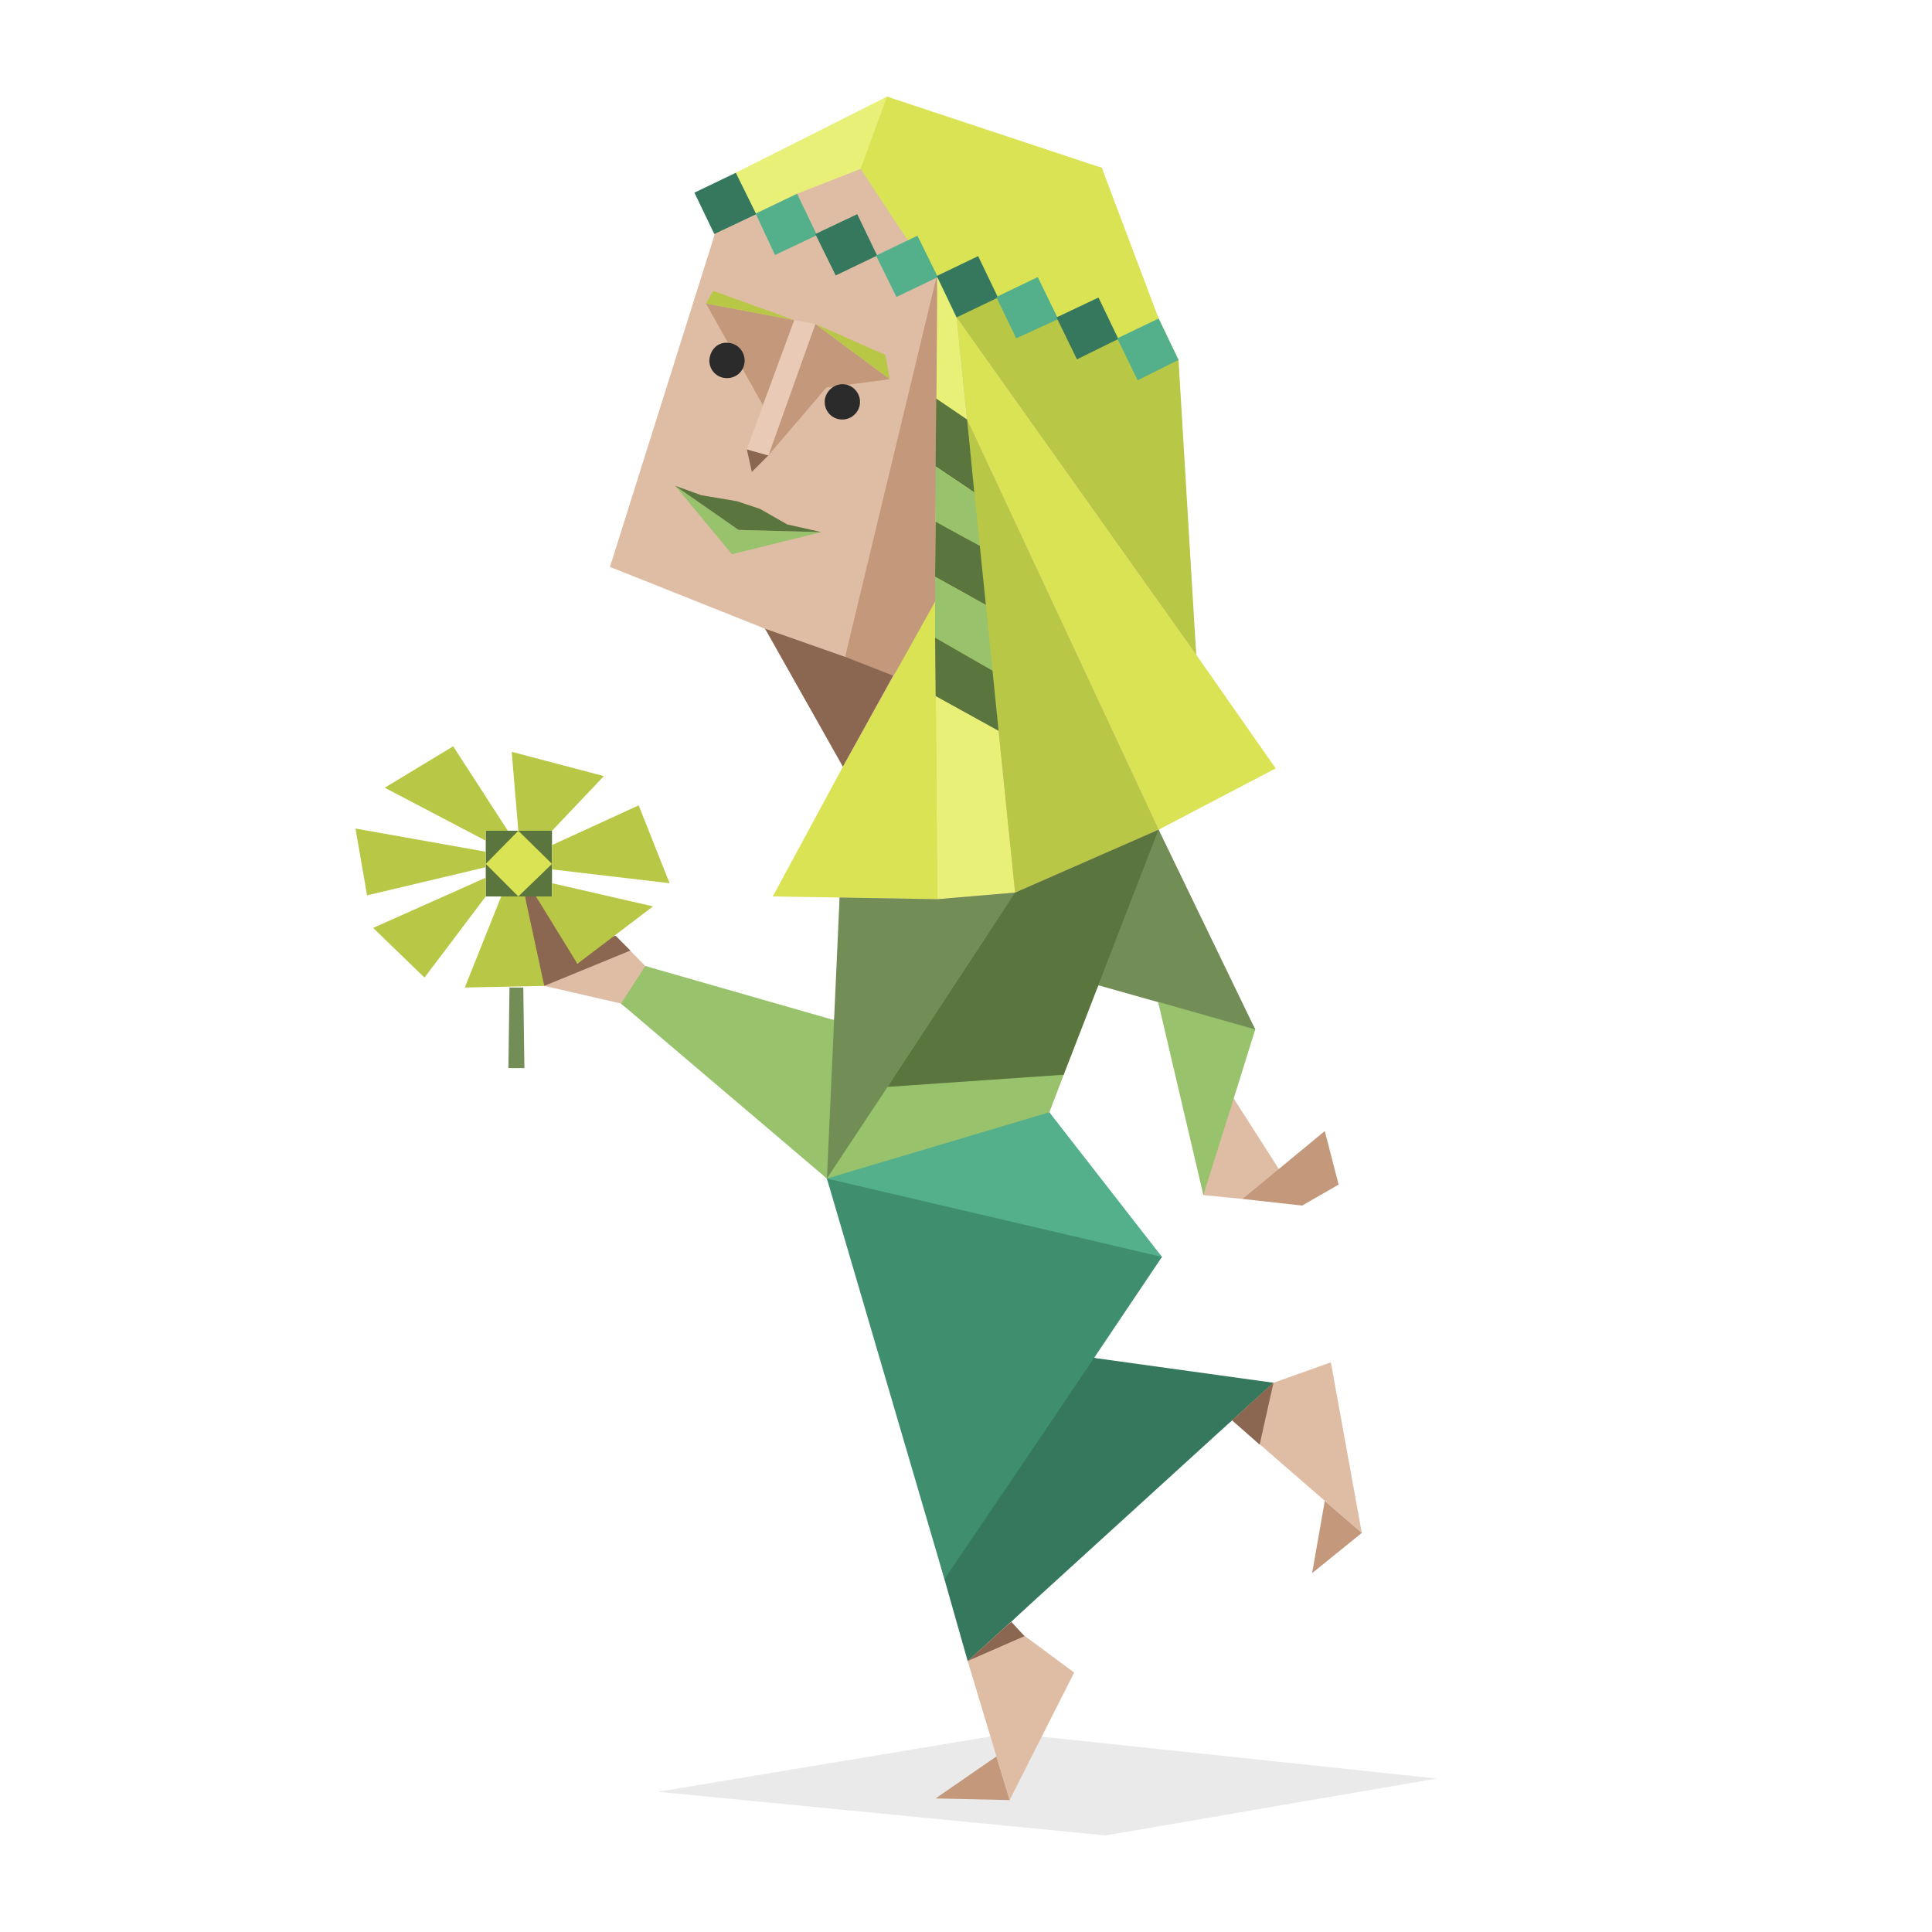 <?xml version="1.0" encoding="utf-8"?>
<!-- Generator: Adobe Illustrator 27.3.0, SVG Export Plug-In . SVG Version: 6.00 Build 0)  -->
<svg version="1.1" id="Layer_1" xmlns="http://www.w3.org/2000/svg" xmlns:xlink="http://www.w3.org/1999/xlink" x="0px" y="0px"
	 viewBox="0 0 350 350" style="enable-background:new 0 0 350 350;" xml:space="preserve">
<style type="text/css">
	.st0{opacity:0.1;fill:#2B2B2B;enable-background:new    ;}
	.st1{fill:#8F8F8F;}
	.st2{fill:#A3A3A3;}
	.st3{fill:#ECECEB;}
	.st4{fill:#3F8F6F;}
	.st5{fill:#709D53;}
	.st6{fill:#DFBDA5;}
	.st7{fill:#E8F078;}
	.st8{fill:#D9E354;}
	.st9{fill:#B8C745;}
	.st10{fill:#C3987B;}
	.st11{fill:#8B6651;}
	.st12{fill:#E8CAB6;}
	.st13{fill:#99C26D;}
	.st14{fill:#5A753D;}
	.st15{fill:#35785D;}
	.st16{fill:#54B08B;}
	.st17{fill:#738D57;}
	.st18{fill:#2B2B2B;}
</style>
<path class="st0" d="M241.5,259.1l-5.4-0.7l-4.9,1.1l5.8,0.9L241.5,259.1L241.5,259.1z"/>
<path class="st1" d="M235.5,255.7l1.3,4l1.2-4.4L235.5,255.7z"/>
<path class="st2" d="M242.1,253.2l-6.3-1.5l-5.7,2.7l6.8,2.4L242.1,253.2z"/>
<path class="st3" d="M238.6,253.7l-2.7-0.5l-1.8,0.8l2.9,0.6L238.6,253.7z"/>
<polygon class="st4" points="149.8,213.5 171.8,208.4 190.1,201.5 198.5,214.7 210.5,227.7 202.7,235.8 198.2,246 209.8,249.2 
	230.7,250.5 225.2,253.6 223.2,257.3 205.3,272.5 183.2,293.8 179.8,295.3 175.3,300.9 174.5,292.6 171.1,286.1 159.8,243 "/>
<polygon class="st5" points="116.9,175 130.8,181.2 151.1,184.8 153.4,173.9 152.1,162.6 161.6,164.3 169.8,162.9 176.2,163.1 
	183.9,161.7 196.1,159 209.9,150.3 214.9,163.7 227.4,186.5 223.1,194.8 218,216.5 215.1,195 209.8,181.5 205.9,178.9 199,178.5 
	193.9,187.3 192.7,194.7 190.5,197.6 190.1,201.5 172,205.6 149.8,213.5 132.3,196.9 112.5,181.8 115.8,178.8 "/>
<polygon class="st6" points="125.8,34.9 130.5,34.2 133.3,31.3 147.4,25.8 160.7,17.5 181.4,26.2 199.6,30.4 202.8,43 209.9,57.7 
	211.2,61.9 213.5,65.2 213.8,83.9 216.7,118.6 222.1,128.2 231.1,139.2 219.5,143.6 209.9,150.3 197.9,157.1 183.9,161.7 
	174.2,163.6 169.8,162.9 158.3,164 152.1,162.6 146.6,160.9 140,162.4 146.5,152.7 152.7,138.9 146.9,125.9 138.6,113.9 
	125.8,107.8 110.5,102.7 121.7,73.7 129.5,42.4 128.9,38 "/>
<polygon class="st0" points="119.2,324.6 182.9,314 260.3,322.2 200.3,332.5 "/>
<polygon class="st6" points="138.6,113.9 110.5,102.7 129.5,42.4 136.9,38.7 144.4,35.1 155.9,30.6 164.5,43.6 166.2,42.7 
	169.8,49.9 153.1,119 "/>
<polygon class="st7" points="129.4,42.4 133.3,31.3 160.7,17.5 162.4,30.8 155.9,30.6 144.4,35.1 136.9,38.7 "/>
<polygon class="st8" points="160.7,17.5 199.6,30.4 209.9,57.7 213.5,65.2 202.6,61.4 191.7,57.8 180.8,53.9 169.7,50 164.5,43.6 
	155.9,30.6 "/>
<polygon class="st9" points="169.7,50 180.5,53.8 191.7,57.8 202.6,61.4 213.5,65.2 216.7,118.6 173.3,57.5 "/>
<polygon class="st10" points="143.9,58 138.2,73.4 127.9,55 "/>
<polygon class="st10" points="147.7,58.7 161.2,68.7 149.7,70.2 139.2,82.5 "/>
<polygon class="st10" points="169.7,50 153.1,119 155.5,121.6 161.8,122.4 166.2,116.9 169.4,109 171.2,88.3 "/>
<polygon class="st11" points="135.3,81.4 136.2,85.5 139.2,82.5 "/>
<polygon class="st9" points="147.7,58.7 160.4,64.3 161.2,68.7 "/>
<polygon class="st9" points="143.9,58 129.2,52.7 127.9,55 "/>
<polygon class="st11" points="161.8,122.4 152.7,138.9 138.6,113.9 153.1,119 "/>
<polygon class="st12" points="147.7,58.7 139.2,82.5 135.3,81.4 143.9,58 "/>
<polygon class="st7" points="173.3,57.5 183.9,161.7 169.8,162.9 169.4,109 169.8,49.9 "/>
<polygon class="st8" points="175.2,76 209.9,150.3 231.1,139.2 216.7,118.6 173.3,57.5 "/>
<polygon class="st8" points="169.4,109 152.7,138.9 140,162.4 169.8,162.9 "/>
<polygon class="st9" points="175.2,76 209.9,150.3 183.9,161.7 180.9,132.4 175.9,110.1 "/>
<polygon class="st13" points="122.3,88 133.8,96 148.8,96.4 132.6,100.4 "/>
<polygon class="st14" points="122.3,88 127,89.7 133.5,90.8 137.7,92.2 142.6,95 148.8,96.4 133.8,96 "/>
<polygon class="st15" points="125.8,34.9 133.3,31.3 137,38.8 129.4,42.4 "/>
<polygon class="st16" points="136.9,38.7 144.4,35.1 148,42.6 140.4,46.2 "/>
<polygon class="st15" points="147.7,42.4 155.3,38.8 158.9,46.3 151.4,49.9 "/>
<polygon class="st16" points="158.7,46.3 166.2,42.7 169.9,50.2 162.4,53.8 "/>
<polygon class="st15" points="169.7,50 177.2,46.4 180.8,53.9 173.3,57.5 "/>
<polygon class="st16" points="180.5,53.8 188,50.2 191.7,57.8 184.1,61.3 "/>
<polygon class="st15" points="191.4,57.5 199,53.9 202.6,61.4 195.1,65.1 "/>
<polygon class="st16" points="202.4,61.3 209.9,57.7 213.5,65.2 206.1,68.9 "/>
<polygon class="st14" points="169.6,72.2 175.2,76 176.5,89.2 169.5,84.5 "/>
<polygon class="st13" points="169.5,84.5 176.5,89.2 177.5,98.9 169.5,94.5 "/>
<polygon class="st14" points="169.5,94.5 177.5,98.9 178.6,109.6 169.4,104.5 "/>
<polygon class="st13" points="169.4,104.5 178.6,109.6 179.8,121.5 169.4,115.5 "/>
<polygon class="st14" points="169.4,115.5 179.8,121.5 180.9,132.4 169.5,126.1 "/>
<polygon class="st17" points="152.1,162.6 149.8,213.5 183.9,161.7 169.8,162.9 "/>
<polygon class="st13" points="151.1,184.8 116.9,175 113.7,178 112.5,181.8 149.8,213.5 "/>
<polygon class="st6" points="116.9,175 111.5,169.5 104.6,174.6 97.1,162.4 95.1,162.4 98.6,178.6 112.5,181.8 "/>
<polygon class="st11" points="114.2,172.2 98.6,178.6 95.6,171.3 95.1,162.4 97.1,162.4 102.1,168.6 104.6,174.6 107.9,170.7 
	111.5,169.5 "/>
<polygon class="st14" points="209.9,150.3 192.7,194.7 182.2,197.9 160.8,196.9 183.9,161.7 "/>
<polygon class="st13" points="160.8,196.9 192.7,194.7 190.1,201.5 175,212.3 149.8,213.5 "/>
<polygon class="st17" points="209.9,150.3 227.4,186.5 199,178.5 "/>
<polygon class="st13" points="209.8,181.5 218,216.5 224.1,207 223.5,199 227.4,186.5 "/>
<polygon class="st6" points="218,216.5 225.1,217.2 233.6,214.8 223.5,199 "/>
<polygon class="st16" points="190.1,201.5 210.5,227.7 183.8,232.2 149.8,213.5 "/>
<polygon class="st4" points="210.5,227.7 198.2,246 204.7,265 171.1,286.1 149.8,213.5 "/>
<polygon class="st15" points="198.2,246 230.7,250.5 227.3,255.3 223.2,257.3 182.7,294.2 180.8,296.5 175.3,300.9 171.1,286.1 "/>
<polygon class="st6" points="230.7,250.5 241.1,246.8 246.7,277.7 223.2,257.3 "/>
<polygon class="st10" points="240,271.9 237.7,285 246.7,277.7 "/>
<polygon class="st6" points="182.7,294.2 194.6,303 182.9,326.1 175.3,300.9 "/>
<polygon class="st10" points="182.9,326.1 169.5,325.8 180.5,318.2 "/>
<polygon class="st11" points="230.7,250.5 228.2,261.7 223.2,257.3 "/>
<polygon class="st11" points="175.3,300.9 185.6,296.4 183.2,293.8 "/>
<polygon class="st10" points="225.1,217.2 240,204.9 242.5,214.6 235.9,218.4 "/>
<polygon class="st14" points="88,162.4 100,162.4 100,150.5 88,150.5 "/>
<polygon class="st17" points="92.3,178.9 92.1,193.5 95,193.5 94.8,178.9 "/>
<polygon class="st9" points="93.9,150.5 92.7,136.2 109.4,140.6 100,150.5 "/>
<polygon class="st9" points="100,153.1 115.7,145.9 121.3,160 100,157.5 "/>
<polygon class="st9" points="100,160 118.3,164.2 104.6,174.6 97.1,162.4 100,162.4 "/>
<polygon class="st9" points="95.1,162.4 98.6,178.6 84.2,178.9 90.8,162.4 "/>
<polygon class="st9" points="88,162.4 76.9,177.1 67.6,168.1 88,159 "/>
<polygon class="st9" points="88,157.1 66.5,162.2 64.4,150.1 88,154.3 "/>
<polygon class="st9" points="88,152.3 69.7,142.7 82.1,135.2 92,150.5 88,150.5 "/>
<polygon class="st8" points="93.9,150.5 100,156.5 93.9,162.4 88,156.5 "/>
<path class="st18" d="M131.7,62.1c1.7,0,3.1,1.3,3.2,3.1c0,0,0,0,0,0.1c0,1.8-1.4,3.2-3.2,3.2c0,0,0,0,0,0c-1.8,0-3.2-1.4-3.2-3.2
	C128.6,63.4,130,62,131.7,62.1C131.7,62.1,131.7,62.1,131.7,62.1z"/>
<path class="st18" d="M152.6,69.6c1.8,0,3.2,1.5,3.2,3.2c0,1.8-1.5,3.2-3.2,3.2c-1.8,0-3.2-1.4-3.2-3.2c0,0,0,0,0,0
	C149.4,71.1,150.9,69.6,152.6,69.6z"/>
</svg>
